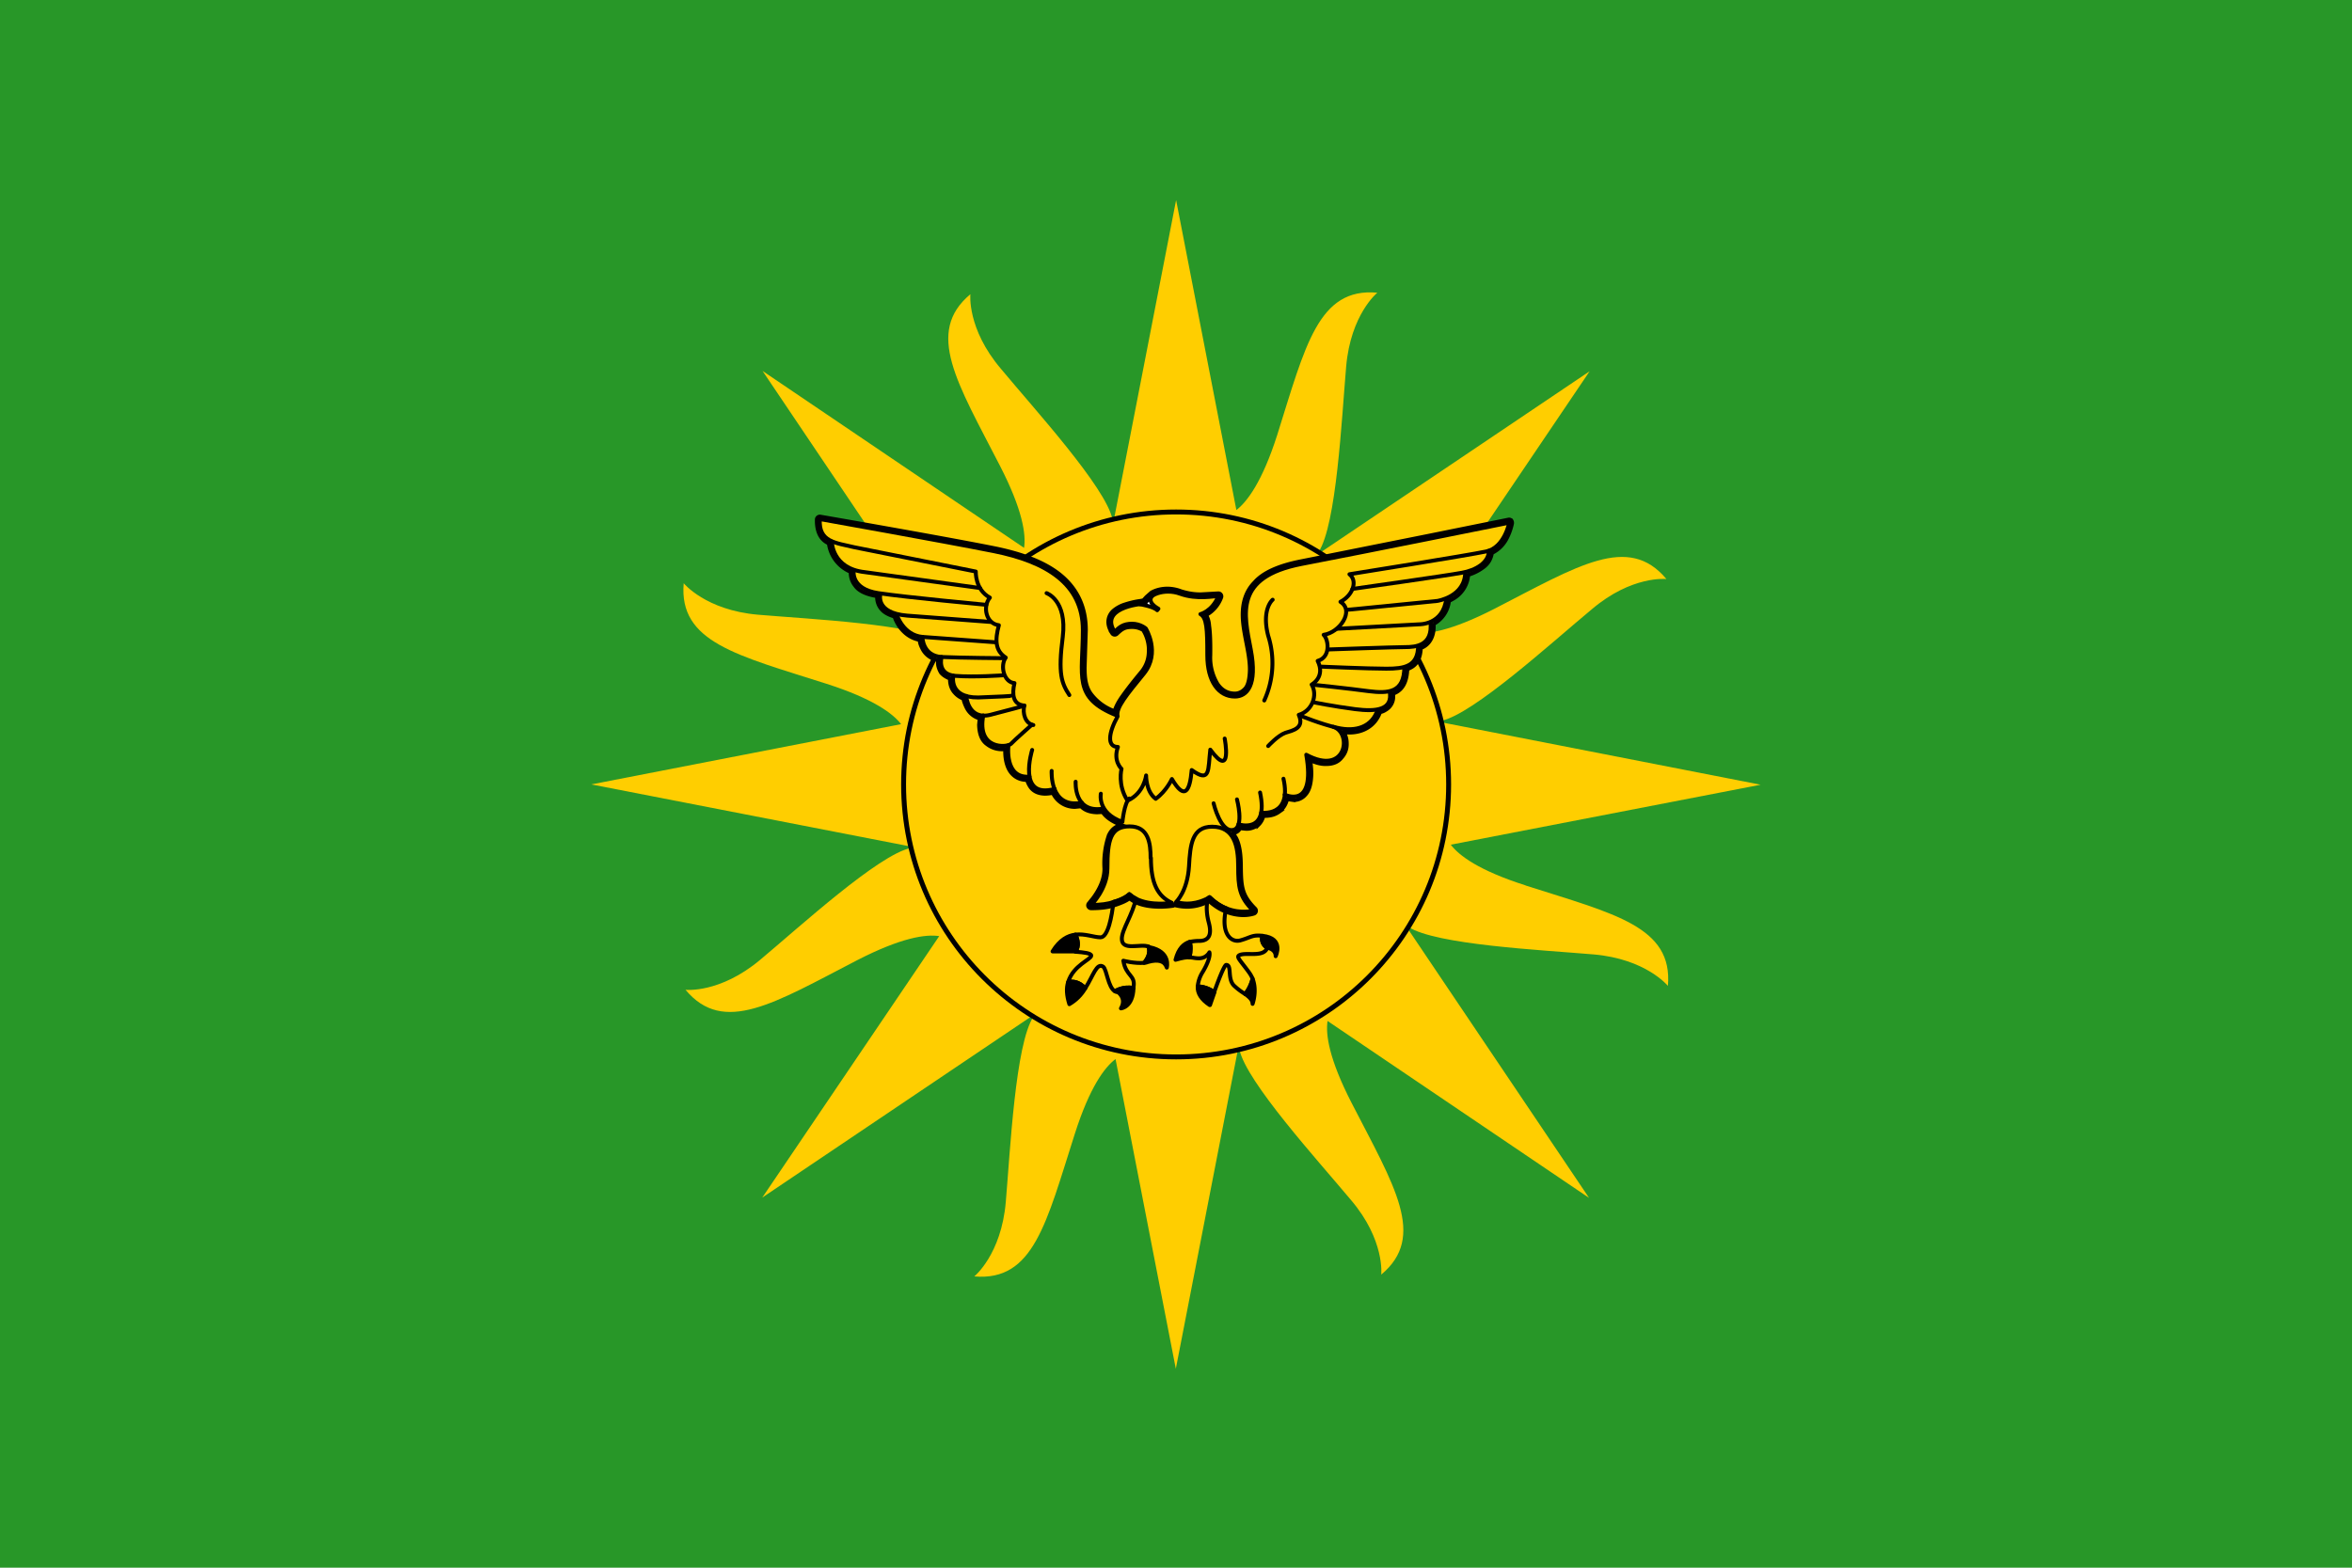 <svg width="360" height="240" viewBox="0 0 360 240" id="svg2" xmlns="http://www.w3.org/2000/svg"><g id="g1"><path style="fill:#289728;fill-opacity:1" id="rect4" d="M0 0h360v240H0z"/></g><g id="g3" transform="translate(42.5 5.2)scale(.459)" style="stroke:#000000;stroke-width:1.439;stroke-miterlimit:4;stroke-opacity:1;stroke-dasharray:none"><path stroke-miterlimit="6" d="M416.2 284c-15.7-5-22.3-10-25-13.6l103.3-20-106.4-20.8-.1-.5c10.8-2.3 36.7-26 50.2-37.2 13.4-11.4 24.9-10.1 24.9-10.1-12.7-15.2-29.5-4.4-57.3 9.9-14.6 7.5-22.8 8.7-27.3 8.1l59-87.3-90 60.6-.4-.3c6-9.2 7.7-44.3 9.2-61.8s10.4-24.7 10.4-24.7c-19.7-1.8-24 17.7-33.4 47.5-5 15.6-10 22.2-13.6 25L299.6 55.4l-20.7 106.4-.5.1c-2.3-10.8-26-36.7-37.2-50.2C229.8 98.3 231 86.8 231 86.8c-15.2 12.7-4.4 29.5 9.9 57.3 7.5 14.6 8.7 22.8 8 27.3l-87.2-59 60.6 90-.3.4c-9.2-6-44.3-7.6-61.8-9.1s-24.8-10.5-24.8-10.5c-1.7 19.7 17.8 24 47.5 33.5 15.7 5 22.3 10 25 13.5l-103.3 20.1L211 271l.1.5c-10.8 2.3-36.7 26-50.2 37.3s-24.9 10-24.9 10c12.7 15.2 29.5 4.5 57.3-9.9 14.6-7.5 22.8-8.7 27.3-8l-59 87.2 90-60.6.4.3c-6 9.2-7.7 44.3-9.2 61.8s-10.5 24.8-10.5 24.8c19.8 1.7 24-17.8 33.5-47.5 5-15.7 10-22.3 13.6-25l20.1 103.3 20.7-106.4.5-.1c2.3 10.8 26 36.8 37.2 50.2 11.4 13.4 10.1 24.9 10.1 24.9 15.2-12.7 4.4-29.5-9.9-57.3-7.5-14.6-8.7-22.8-8-27.3l87.2 59-60.6-90 .3-.4c9.2 6 44.3 7.7 61.8 9.2s24.8 10.5 24.8 10.5c1.7-19.8-17.8-24-47.5-33.5" id="path5" style="fill:#ffce00;fill-opacity:1;stroke:none;stroke-width:0.654;stroke-linecap:round;stroke-linejoin:miter;stroke-miterlimit:4;stroke-opacity:1;stroke-dasharray:none"/><circle stroke-miterlimit="6" cx="299.6" cy="250.308" r="90.877" id="circle7" style="fill:#ffce00;fill-opacity:1;stroke:#000000;stroke-width:1.635;stroke-linecap:round;stroke-linejoin:round;stroke-miterlimit:4;stroke-opacity:1;stroke-dasharray:none"/><path d="M411.4 162.3a1 1 0 0 0-1-.3l-26.2 5.3-43 8.6q-11.2 2.2-15.4 7c-3 3-4 6.9-4 10.8 0 3.8 1 7.9 1.7 11.8q.7 3.8.7 6.5-.1 4.8-1.6 6.4t-3.4 1.6q-3.6 0-5.8-3.2a17 17 0 0 1-2.4-9.6q.1-6.6-.4-9.9a8 8 0 0 0-1-3.5 11 11 0 0 0 5-5.8 1 1 0 0 0-.7-1.4h-.5l-5.4.3q-3.1.1-6.7-1a13 13 0 0 0-4.5-.9q-3 0-5.4 1.3l-1.7 1.5-1 1.1-1 .2q-2.4.3-5.2 1.2a11 11 0 0 0-3.7 2 5 5 0 0 0-1.8 3.8q0 1.8 1.3 3.8a1 1 0 0 0 1.5.2c1.6-1.5 2.5-2.3 5-2.3a7 7 0 0 1 3.8 1l.1.1.2.4c.6 1 1.7 3.5 1.6 6.4 0 2.2-.5 4.6-2.4 7q-4 4.8-6.4 8.2-2 2.8-2.6 5a17 17 0 0 1-8-5.9c-1.6-2.3-2-5-2-8.7l.4-12.5c0-8-3.2-14.1-8.7-18.5-5.4-4.3-13-7-21.9-8.8C221.4 168 181 161 181 161a1 1 0 0 0-1.2.9v.9q.2 5.4 4 7.1a12 12 0 0 0 7.3 9.5v.3c0 1 .2 2.7 1.5 4.3q1.8 2.6 7.3 3.5v.4a6 6 0 0 0 1.8 4.3q1.3 1.3 4 2.1c.3 1.1 2.5 6.7 8.4 7.8q0 1.1.8 2.7a7 7 0 0 0 5.3 4v.7q-.1 1.6 1 3.5 1 1.2 3 2v.2c0 1.1.2 3 1.6 4.5a7 7 0 0 0 2.9 2q.1 1 1 2.9a7 7 0 0 0 4.4 3.7l-.2 2.1q.1 4.7 2.7 6.5a8 8 0 0 0 6 1.6v.7c0 1.6.2 3.9 1.2 5.9s3 3.7 6 3.7h.1q.3 1 .9 2 1.5 2.5 5 2.6h.1q1.2 0 2.6-.3a8 8 0 0 0 7.4 4.7l2-.2q1.8 1.9 5.3 2h.1l1.8-.1q1.6 2.5 6.1 4.3-3 .9-4.1 3.7a29 29 0 0 0-1.4 10.9c0 3.2-1.3 6-2.6 8.1q-1 1.6-1.8 2.5l-.7.9a1 1 0 0 0-.3 1q.3.7 1 .7 4.8 0 7.7-1 3.7-1.2 5-2.3l1.7 1.1c2.8 1.4 6 1.7 8.5 1.7 2.4 0 4.2-.3 4.2-.3q.4 0 .7-.4l.2.2q2 .5 4 .5c3.4 0 6-1.2 7.3-1.9q2.7 2.4 5.3 3.4a16 16 0 0 0 6.1 1.3c2.1 0 3.5-.5 3.5-.5a1 1 0 0 0 .5-1.6c-4.5-4.5-4.7-7.3-4.8-14 0-3.5-.3-7-1.6-9.6l-1-1.6.6-.2q1.2-.4 1.7-1.5l2 .2q2.1.1 4.2-1.4a6 6 0 0 0 1.6-2.9h.3c1.2 0 3.1-.1 4.8-1.3a7 7 0 0 0 2.8-4.3l2.1.3a5 5 0 0 0 4-1.8q1.9-2 2-7 0-2-.4-4.5 3 1.4 5.4 1.3 3.4 0 5.1-2.2 1.8-2 1.7-4.7 0-2-1-3.7l1.7.1h.2c4.6 0 8.6-2.3 10.2-6.8q1-.2 1.9-.8a5 5 0 0 0 2.5-4.6v-.8q1.2-.4 2.2-1.3 2.3-2.1 2.5-6.8l1-.5q3.3-1.6 3.5-6.6l.7-.3c2-1 3.6-3.3 3.6-6.8v-.9l.1-.1a10 10 0 0 0 5-7.7l1.3-.6a10 10 0 0 0 5.1-8q2.6-.8 4.7-2.3 2.7-1.8 3.2-5a11 11 0 0 0 5.1-5.2c1.2-2.4 1.6-4.6 1.6-4.6q.1-.5-.2-1z" id="path9" style="fill:#ffce00;fill-opacity:1;stroke:#000000;stroke-width:1.308;stroke-miterlimit:4;stroke-opacity:1;stroke-dasharray:none"/><g id="g11" style="stroke:#000000;stroke-width:1.308;stroke-miterlimit:4;stroke-opacity:1;stroke-dasharray:none"><path d="M330.3 237.5s3.2-3.5 5.7-4.4c2.5-.8 6.5-1.5 4.5-6 4.5-1.3 6.4-6.6 4.3-10.1 0 0 4.7-2.5 2-7.9 4.4-1.2 3.7-7 2-8.7 5.3-.7 10.4-8 5.6-11 4.2-2.2 5.8-7 3-9.2 0 0 39.5-6.3 45.6-7.6s7.7-9.6 7.7-9.6-47 9.5-69.4 13.8c-22.3 4.4-19.1 16.5-16.8 28.5s-1.3 15.7-5.3 15.7c-5.4 0-9.2-5-9.2-13.8s-.2-12.5-2.3-13.7c0 0 3.9-.9 6-6-1.3-.1-7 1.3-12.8-.8-5.2-1.9-11 .4-11 3.3-3.5 0-15.7 1.8-10.8 9.4 1.6-1.6 2.9-2.7 5.8-2.7 2.8 0 4.6 1.6 4.6 1.6s5 8-.6 15c-5.7 7-9.5 11.5-8.8 14.3-3.1 5.6-3.6 10.2.1 10.2-1.7 4.7 1.2 7.3 1.2 7.3s-1.4 5.4 2 10.6c5.5-2.4 6.2-8.4 6.2-8.4s-.1 5.4 3.2 7.8c3.6-2.6 5.4-6.6 5.4-6.6 4.3 7.3 6 4 6.6-3 6.3 4.5 5.4 0 6.2-6.8 7.5 10.2 4.8-3.7 4.8-3.7" id="path13" style="fill:none;stroke:#000000;stroke-width:1.308;stroke-linecap:round;stroke-linejoin:round;stroke-miterlimit:4;stroke-opacity:1;stroke-dasharray:none"/><path d="M358.4 185.1s31.9-4.5 36.5-5.4c4.6-.8 9-3.4 9-7.3" id="path15" style="fill:none;stroke:#000000;stroke-width:1.308;stroke-linecap:round;stroke-linejoin:round;stroke-miterlimit:4;stroke-opacity:1;stroke-dasharray:none"/><path d="m356.3 192.1 30.4-3s9.3-1.4 9.3-9.6" id="path17" style="fill:none;stroke:#000000;stroke-width:1.308;stroke-miterlimit:4;stroke-opacity:1;stroke-dasharray:none"/><path d="m353.1 198.4 27.6-1.5s8 .2 9-8.6" id="path19" style="fill:none;stroke:#000000;stroke-width:1.308;stroke-miterlimit:4;stroke-opacity:1;stroke-dasharray:none"/><path d="M350 205.3s22.6-.8 26-.8 9.3-.4 8.4-8.4" id="path21" style="fill:none;stroke:#000000;stroke-width:1.308;stroke-miterlimit:4;stroke-opacity:1;stroke-dasharray:none"/><path d="M347.5 211s16.2.7 22.2.7 10.6-.7 10.6-7.7" id="path23" style="fill:none;stroke:#000000;stroke-width:1.308;stroke-miterlimit:4;stroke-opacity:1;stroke-dasharray:none"/><path d="M344.8 217s12.5 1.3 19 2.2c6.5.8 11.9.6 11.9-8.1" id="path25" style="fill:none;stroke:#000000;stroke-width:1.308;stroke-miterlimit:4;stroke-opacity:1;stroke-dasharray:none"/><path d="M344.8 222.8s7.5 1.5 14.5 2.4 12.7.3 11.5-6" id="path27" style="fill:none;stroke:#000000;stroke-width:1.308;stroke-miterlimit:4;stroke-opacity:1;stroke-dasharray:none"/><path d="M341.1 227.4s6.8 2.8 12.2 4c6.4 1.5 11.7-.4 13.5-6" id="path29" style="fill:none;stroke:#000000;stroke-width:1.308;stroke-miterlimit:4;stroke-opacity:1;stroke-dasharray:none"/><path d="M252 230.5c-2.7-.5-3.7-4-3-6.5-3.8-.3-4.2-3.7-3.3-7.5-3.5-.2-4.9-5.8-2.9-8.5-3.6-2.3-3.6-6-2.3-10.8-4.3-.5-5.5-6.2-3-9.2-5-2.7-4.7-8.7-4.7-8.7l-40.5-8.1c-6.2-1.5-12-1.7-11.5-9.4 0 0 40.4 7.2 58 10.7 17.4 3.5 29.7 10.8 29.7 26.3s-3.5 22.6 11.3 28.5" id="path31" style="fill:none;stroke:#000000;stroke-width:1.308;stroke-linecap:round;stroke-linejoin:round;stroke-miterlimit:4;stroke-opacity:1;stroke-dasharray:none"/><path d="M184.8 169.3s0 9 11 10.2l38.4 5.3" id="path33" style="fill:none;stroke:#000000;stroke-width:1.308;stroke-linecap:round;stroke-linejoin:round;stroke-miterlimit:4;stroke-opacity:1;stroke-dasharray:none"/><path d="M192.1 179s-1.1 6.1 8.2 7.5 36 3.9 36 3.9" id="path35" style="fill:none;stroke:#000000;stroke-width:1.308;stroke-linecap:round;stroke-linejoin:round;stroke-miterlimit:4;stroke-opacity:1;stroke-dasharray:none"/><path d="M201 186.8s-1.9 6.3 8.9 7.2l27.7 2.1" id="path37" style="fill:none;stroke:#000000;stroke-width:1.308;stroke-linecap:round;stroke-linejoin:round;stroke-miterlimit:4;stroke-opacity:1;stroke-dasharray:none"/><path d="M206.5 193.8s2.1 6.7 8.5 7.3l24.5 1.8" id="path39" style="fill:none;stroke:#000000;stroke-width:1.308;stroke-linecap:round;stroke-linejoin:round;stroke-miterlimit:4;stroke-opacity:1;stroke-dasharray:none"/><path d="M215 201.1s0 6.3 6.4 6.7c6.3.3 21 .4 21 .4" id="path41" style="fill:none;stroke:#000000;stroke-width:1.308;stroke-linecap:round;stroke-linejoin:round;stroke-miterlimit:4;stroke-opacity:1;stroke-dasharray:none"/><path d="M221.4 207.8s-1.7 5.8 4.6 6.3 15.9-.2 15.9-.2" id="path43" style="fill:none;stroke:#000000;stroke-width:1.308;stroke-linecap:round;stroke-linejoin:round;stroke-miterlimit:4;stroke-opacity:1;stroke-dasharray:none"/><path d="M225.3 214.1s-1.6 7.3 8.3 7.2q11.1-.4 11.3-.6" id="path45" style="fill:none;stroke:#000000;stroke-width:1.308;stroke-linecap:round;stroke-linejoin:round;stroke-miterlimit:4;stroke-opacity:1;stroke-dasharray:none"/><path d="M229.6 220.8s.6 8.1 8 6.3q11.3-2.9 11.4-3.1" id="path47" style="fill:none;stroke:#000000;stroke-width:1.308;stroke-linecap:round;stroke-linejoin:round;stroke-miterlimit:4;stroke-opacity:1;stroke-dasharray:none"/><path d="M251.5 230.4s-5.9 5.2-7 6.4c-1.3 1.2-11.4 2-9.2-9.5" id="path49" style="fill:none;stroke:#000000;stroke-width:1.308;stroke-linecap:round;stroke-linejoin:round;stroke-miterlimit:4;stroke-opacity:1;stroke-dasharray:none"/><path d="M284 255c-1.7 1.5-2.3 7.8-2.3 7.8-8.5-3-7.2-9.4-7.2-9.4" id="path51" style="fill:none;stroke:#000000;stroke-width:1.308;stroke-linecap:round;stroke-linejoin:round;stroke-miterlimit:4;stroke-opacity:1;stroke-dasharray:none"/><path d="M266.1 249.4s-.7 10.5 9 9" id="path53" style="fill:none;stroke:#000000;stroke-width:1.308;stroke-linecap:round;stroke-linejoin:round;stroke-miterlimit:4;stroke-opacity:1;stroke-dasharray:none"/><path d="M258.1 245.8s-.8 12.7 10.1 10.6" id="path55" style="fill:none;stroke:#000000;stroke-width:1.308;stroke-linecap:round;stroke-linejoin:round;stroke-miterlimit:4;stroke-opacity:1;stroke-dasharray:none"/><path d="M251.6 238.8s-5.2 16.5 7.5 13" id="path57" style="fill:none;stroke:#000000;stroke-width:1.308;stroke-linecap:round;stroke-linejoin:round;stroke-miterlimit:4;stroke-opacity:1;stroke-dasharray:none"/><path d="M243.7 237.2s-1.5 11.2 7 10.5" id="path59" style="fill:none;stroke:#000000;stroke-width:1.308;stroke-linecap:round;stroke-linejoin:round;stroke-miterlimit:4;stroke-opacity:1;stroke-dasharray:none"/><path d="M256.4 186.5s6.9 2.3 5.4 14.6c-1.6 12.4-.4 15.4 2.2 19.4" id="path63" style="fill:none;stroke:#000000;stroke-width:1.308;stroke-linecap:round;stroke-linejoin:round;stroke-miterlimit:4;stroke-opacity:1;stroke-dasharray:none"/><path d="M331.8 188.7s-3.8 3.1-1.5 12a30 30 0 0 1-1.3 21.6" id="path65" style="fill:none;stroke:#000000;stroke-width:1.308;stroke-linecap:round;stroke-linejoin:round;stroke-miterlimit:4;stroke-opacity:1;stroke-dasharray:none"/><path d="M312.1 256.6s2.4 10.2 6.8 8.8c3.4-1.1 1-10.1 1-10.1" id="path67" style="fill:none;stroke:#000000;stroke-width:1.308;stroke-linecap:round;stroke-linejoin:round;stroke-miterlimit:4;stroke-opacity:1;stroke-dasharray:none"/><path d="M320.4 263.6s10.2 3.5 7.2-10.6" id="path69" style="fill:none;stroke:#000000;stroke-width:1.308;stroke-linecap:round;stroke-linejoin:round;stroke-miterlimit:4;stroke-opacity:1;stroke-dasharray:none"/><path d="M328 259.7s10.3 1.6 7.4-11.3" id="path71" style="fill:none;stroke:#000000;stroke-width:1.308;stroke-linecap:round;stroke-linejoin:round;stroke-miterlimit:4;stroke-opacity:1;stroke-dasharray:none"/><path d="M335.8 253.7s10.4 5.2 7.2-13.3c13.5 7.3 15.4-7.4 9-9.3" id="path73" style="fill:none;stroke:#000000;stroke-width:1.308;stroke-linecap:round;stroke-linejoin:round;stroke-miterlimit:4;stroke-opacity:1;stroke-dasharray:none"/><path d="M320.3 277.6c0-6.7-1.3-13.2-8.7-13.2-6.7 0-7.3 6-7.7 13.2-.5 8.4-4.3 11.9-4.3 11.9 5 1.5 9.2-.5 10.7-1.3l.5-.3q2.8 2.7 5.5 3.7c4.9 2 9 .8 9 .8-4.7-4.6-5-8-5-14.8" id="path75" style="fill:none;stroke:#000000;stroke-width:1.308;stroke-linecap:round;stroke-linejoin:round;stroke-miterlimit:4;stroke-opacity:1;stroke-dasharray:none"/><g id="g77" style="stroke:#000000;stroke-width:1.308;stroke-miterlimit:4;stroke-opacity:1;stroke-dasharray:none"><path d="M325.1 323.5s1.6-4.4 0-8.4a11 11 0 0 1-2.5 5.1c1.4 1 2.5 2 2.5 3.3" id="path79" style="stroke:#000000;stroke-width:1.308;stroke-linecap:round;stroke-linejoin:round;stroke-miterlimit:4;stroke-opacity:1;stroke-dasharray:none"/><path d="m310.9 323.9 1.5-4.3q-3.1-2-5.6-1.9-.2 3.4 4 6.2" id="path81" style="stroke:#000000;stroke-width:1.308;stroke-linecap:round;stroke-linejoin:round;stroke-miterlimit:4;stroke-opacity:1;stroke-dasharray:none"/><path d="M328.4 300.8c-.8 2.7 1.6 4 1.6 4s2.8.3 2.8 2.8c0 0 3-6-4.4-6.8" id="path83" style="stroke:#000000;stroke-width:1.308;stroke-linecap:round;stroke-linejoin:round;stroke-miterlimit:4;stroke-opacity:1;stroke-dasharray:none"/><path d="M328.4 300.8q0 0 0 0c-3.4-.4-3.8.5-7.3 1.5-3 .9-6.8-2-4.8-10.7a17 17 0 0 1-5.6-3.7l-.4.3s-1.2 3 .2 8.2-1 6.1-3.3 6.1q-1.4 0-3 .3.5 2-.1 5.2c1 0 1.7.3 3.1.3 2.5 0 3.5-2 3.5-2s.7 1.6-2.2 6.5a11 11 0 0 0-1.7 4.9c1.5 0 3.7.5 5.5 1.9 1.4-4 3.4-9.1 4-9.1 2 0 .3 4.6 2.6 6.9q1.7 1.6 3.7 2.8 1.6-1.9 2.5-5.1-.4-1-1.1-2c-3.2-4.4-4.5-5.3-3.2-5.9 2.3-1 8 .9 9.2-2.4 0 0-2.4-1.3-1.6-4" id="path85" style="fill:none;stroke:#000000;stroke-width:1.308;stroke-linecap:round;stroke-linejoin:round;stroke-miterlimit:4;stroke-opacity:1;stroke-dasharray:none"/><path d="M304.1 302.8c-1.8.6-3.7 2-4.7 6q3.4-1 4.7-.8.7-3.3 0-5.2" id="path87" style="stroke:#000000;stroke-width:1.308;stroke-linecap:round;stroke-linejoin:round;stroke-miterlimit:4;stroke-opacity:1;stroke-dasharray:none"/></g><path d="M291.1 274.9c0-5-.7-10.6-7-10.6-6.4 0-7.4 4.6-7.4 14 0 6.9-5.4 12.2-5.4 12.2q4.7 0 7.4-1c3.8-1 5.3-2.6 5.3-2.6q1 .9 2.2 1.5c5 2.6 12 1.4 12 1.4-4.8-2.2-7-6.6-7-15" id="path89" style="fill:none;stroke:#000000;stroke-width:1.308;stroke-linecap:round;stroke-linejoin:round;stroke-miterlimit:4;stroke-opacity:1;stroke-dasharray:none"/><path d="M266 300.4c-2.5.3-5.2 1.7-7.6 5.6h7.7c1.3-1.8.7-4 0-5.6" id="path91" style="stroke:#000000;stroke-width:1.308;stroke-linecap:round;stroke-linejoin:round;stroke-miterlimit:4;stroke-opacity:1;stroke-dasharray:none"/><path d="M279.2 319.3q.4.3 1 .3s3 2 1 5.4c0 0 4-.3 4.2-6.8-3.7-.7-6.2 1.1-6.2 1.1" id="path93" style="stroke:#000000;stroke-width:1.308;stroke-linecap:round;stroke-linejoin:round;stroke-miterlimit:4;stroke-opacity:1;stroke-dasharray:none"/><path d="M263.6 316.2q-1 3 .4 7.4 3.4-2 5.3-5.3c-2.1-2.3-4.2-2.4-5.7-2.1" id="path95" style="stroke:#000000;stroke-width:1.308;stroke-linecap:round;stroke-linejoin:round;stroke-miterlimit:4;stroke-opacity:1;stroke-dasharray:none"/><path d="M290.4 304.4c-2.6-1.1-8.9 1.6-8.9-2.6 0-3.1 3.6-8 4.7-13.4q-1.2-.6-2.2-1.5s-1.5 1.6-5.3 2.6c-.5 4.7-1.8 11.8-4.3 11.8-2.2 0-5.2-1.3-8.4-.9.8 1.6 1.4 3.8 0 5.7 2.8.2 5.3.5 5.3 1.3 0 1.3-6 3.2-7.7 8.8 1.5-.3 3.6-.2 5.7 2.1 2.7-4.2 3.8-8.7 6-7.2 1.2 1 1.6 6.9 3.9 8.2 0 0 2.5-1.8 6.2-1.1v-.3c.7-4.1-2.5-3.5-3.4-8.8 0 0 3.8 1 7 .7 1-1.3 2.1-3.2 1.4-5.4" id="path97" style="fill:none;stroke:#000000;stroke-width:1.308;stroke-linecap:round;stroke-linejoin:round;stroke-miterlimit:4;stroke-opacity:1;stroke-dasharray:none"/><path d="m290.8 304.6-.4-.2c.7 2.2-.3 4-1.5 5.4q.8 0 1.4-.3 5.1-1.4 6.2 1.9s1.5-5.3-5.7-6.8" id="path99" style="stroke:#000000;stroke-width:1.308;stroke-linecap:round;stroke-linejoin:round;stroke-miterlimit:4;stroke-opacity:1;stroke-dasharray:none"/><path d="M287.5 190.2s4.5.7 5.8 2l.4-.5s-4.5-2.3-1.7-4.6c0 0-2.2 1.7-2.6 2.7z" id="path101" style="fill:#ffffff;stroke:#000000;stroke-width:1.308;stroke-linecap:round;stroke-linejoin:round;stroke-miterlimit:4;stroke-opacity:1;stroke-dasharray:none"/></g></g><!-- app4joy --></svg>